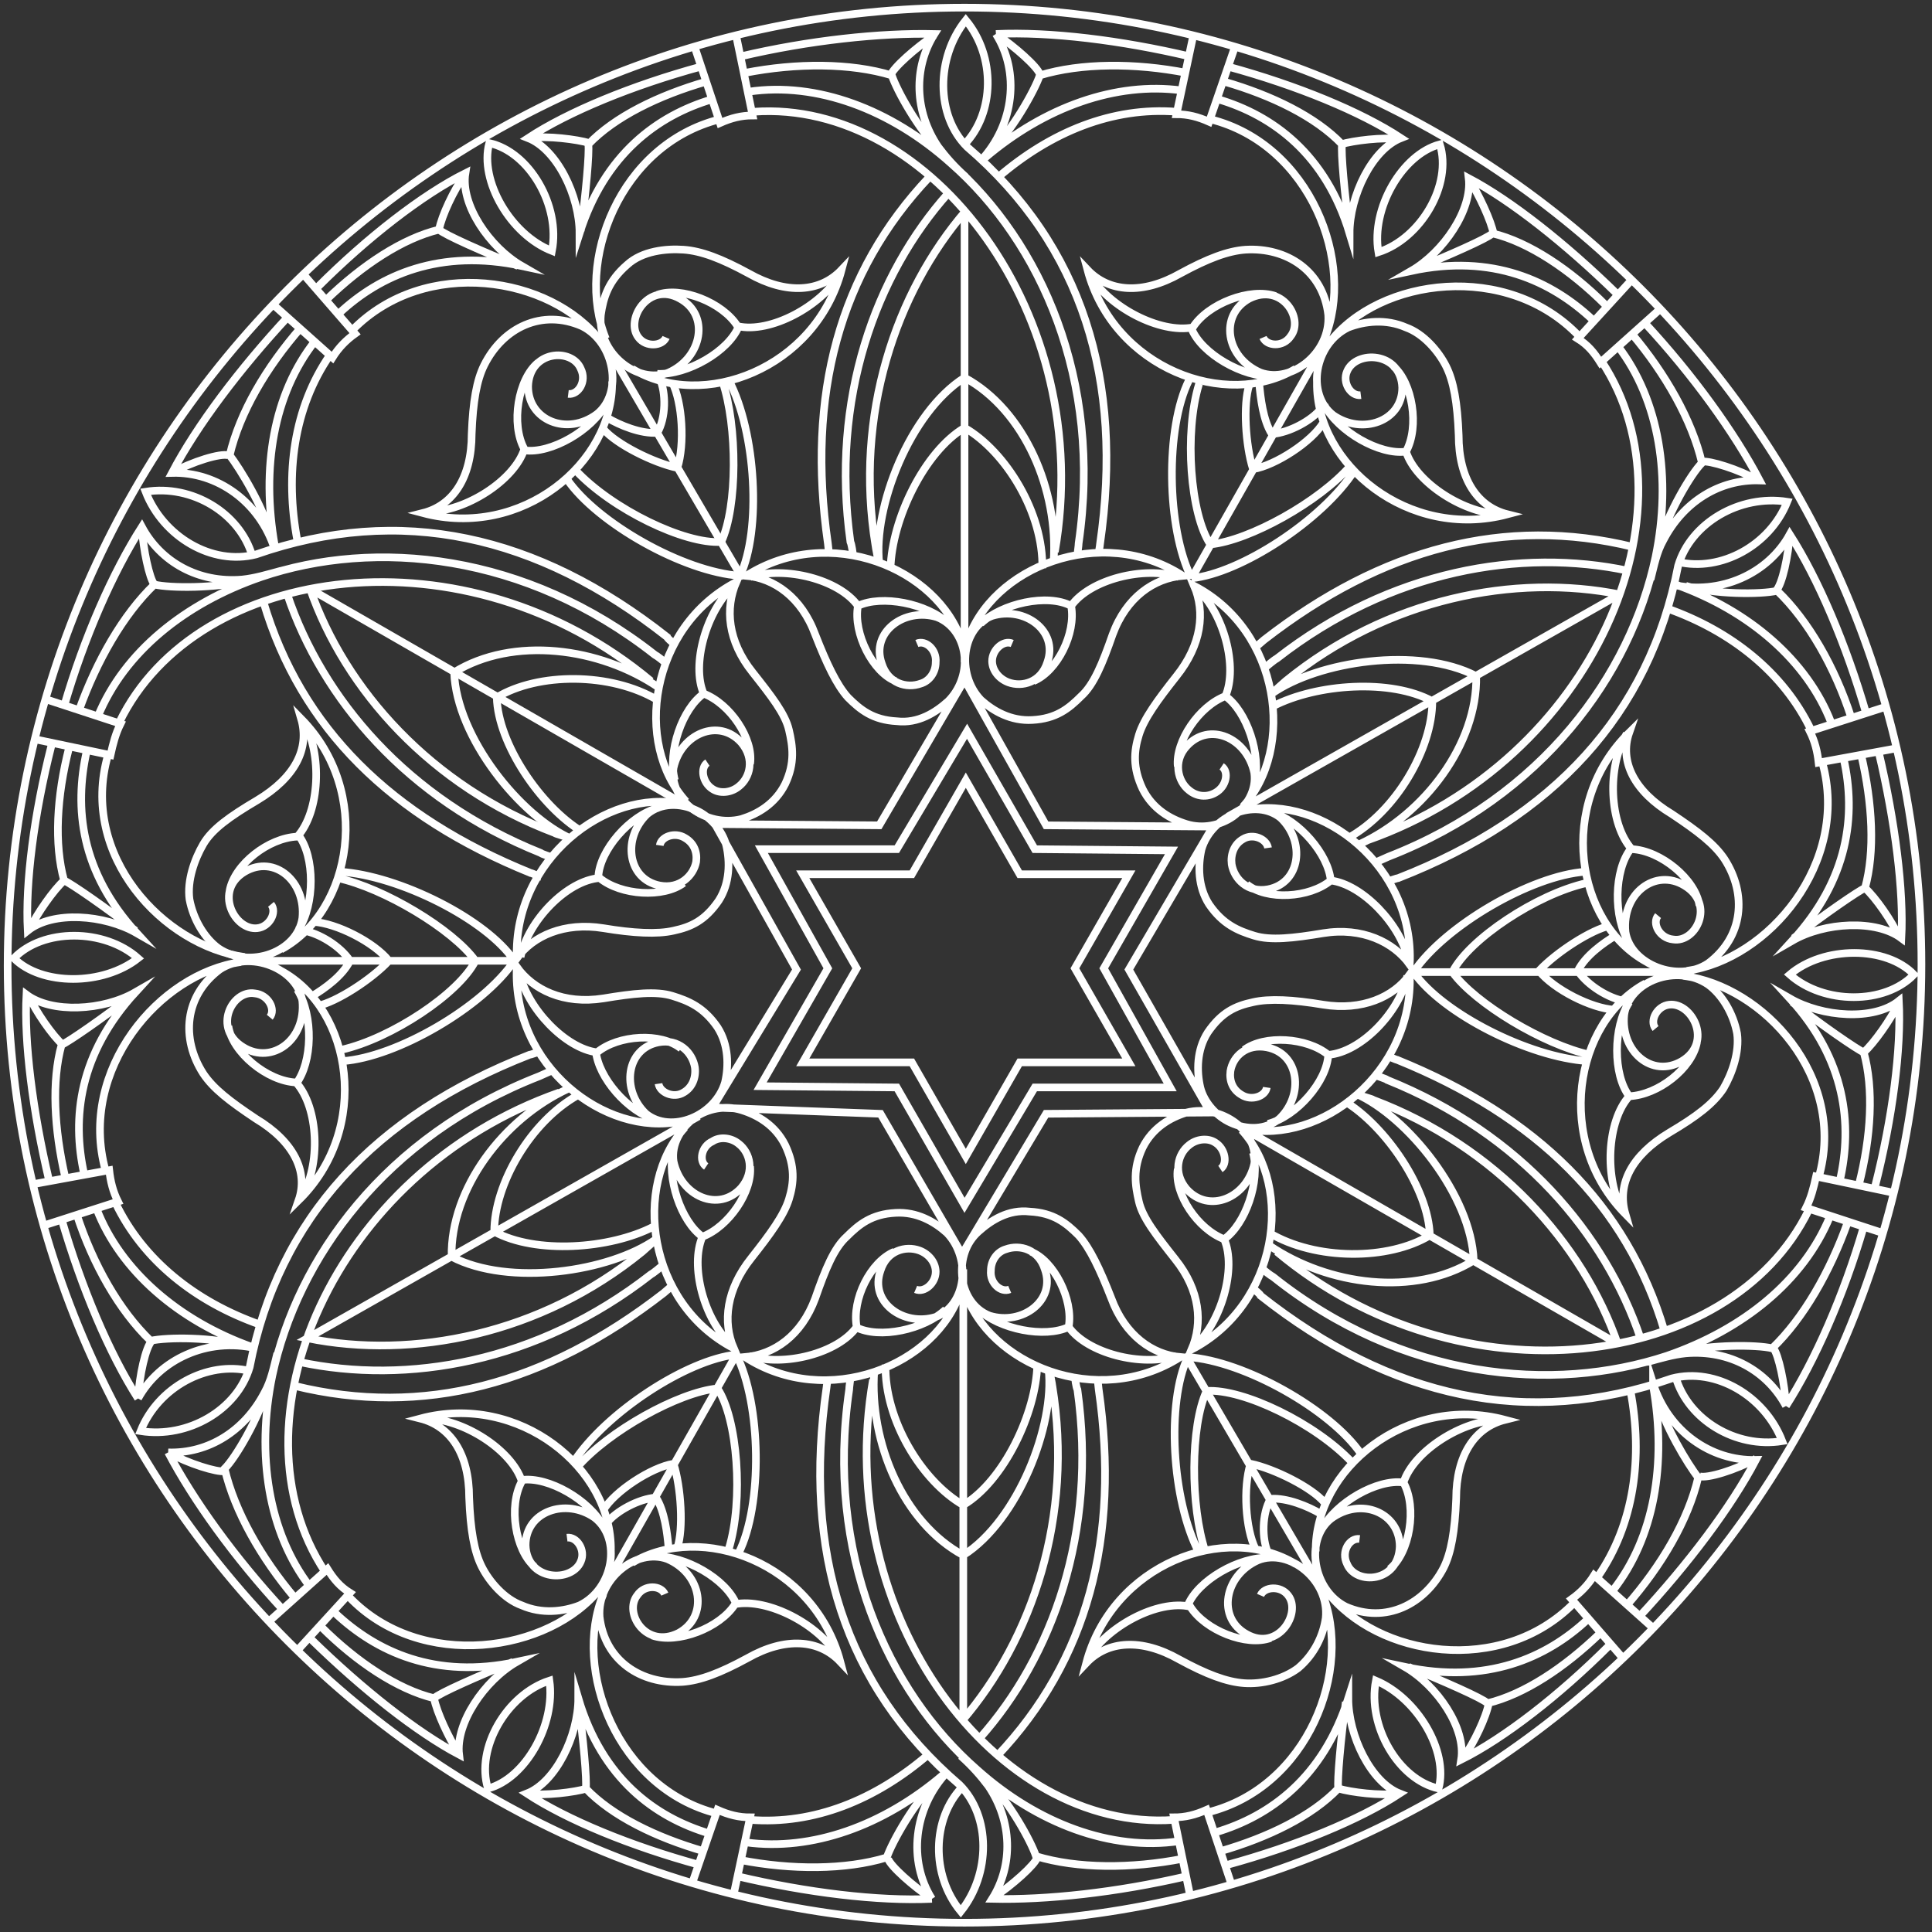 <svg width="253" height="253" viewBox="0 0 253 253" fill="none" xmlns="http://www.w3.org/2000/svg">
<rect x="0" y="0" width="253" height="253" fill="#333333" stroke="none"/>
<g id="Group 10512">
<path id="Vector" d="M94.612 49.941C96.583 55.854 96.583 66.365 94.448 70.963C89.686 71.291 80.16 66.693 75.397 61.602M95.434 49.777C99.047 56.675 99.704 69.485 96.912 75.397C89.521 74.905 78.189 68.499 74.248 62.751M86.072 48.956C90.014 49.12 95.434 46 96.748 42.715M110.05 35.817C107.587 40.087 100.853 43.7 96.583 42.715C94.612 39.595 89.193 37.46 86.072 38.609M87.222 44.193C86.729 45.343 84.594 45.507 83.609 44.193C81.802 41.894 84.923 36.803 89.028 39.102C92.97 41.237 91.985 46.821 87.55 48.792C83.445 50.434 78.189 46.164 78.682 41.237C79.01 38.938 79.667 36.803 82.131 34.668C84.102 32.861 87.222 32.533 89.521 32.697C91.82 32.861 94.448 33.846 98.061 35.817C102.988 38.609 107.423 38.281 110.215 35.325C106.766 48.299 91.985 53.883 82.788 48.299M86.072 91.656C79.996 88.043 70.47 88.043 65.051 91.328C65.215 97.404 70.799 105.616 76.218 108.901M86.237 90.014C78.518 84.758 67.186 83.28 59.467 88.043C59.795 96.583 68.171 106.93 74.905 109.886M18.573 68.992C18.737 71.948 19.558 75.726 20.215 76.547M15.617 94.612C25.799 73.591 61.109 68.992 85.251 89.193M22.514 61.93C25.142 60.452 28.919 59.303 29.905 59.631M86.237 105.78C82.459 106.766 78.518 111.364 78.353 114.813M68.171 125.324C69.156 120.561 74.248 115.306 78.518 114.977C81.31 117.276 86.894 117.605 89.521 115.634M86.401 110.707C86.565 109.558 88.372 108.901 89.686 109.722C90.835 110.379 91.328 111.528 91.164 112.842C90.835 114.649 89.028 116.455 86.401 115.963C82.131 115.141 81.474 109.722 84.758 106.601C86.565 105.123 89.028 105.123 91.164 106.109C92.97 106.93 94.612 108.736 95.105 110.707C95.598 112.842 95.598 115.634 94.12 117.933C92.313 120.561 90.507 121.382 88.207 121.875C86.072 122.368 82.952 122.203 79.01 121.547C73.919 120.725 69.813 122.532 67.678 125.488C67.186 112.678 79.339 103.153 89.357 105.288M88.372 102.167C87.386 98.39 89.357 92.806 92.149 90.835M92.149 90.835C90.507 87.058 92.477 79.996 96.091 76.711M92.149 90.835C95.598 92.149 98.718 96.748 98.226 100.032M92.642 99.868C91.656 100.525 91.985 102.496 93.299 103.317C94.284 103.974 95.762 103.809 96.748 102.988C98.225 101.839 98.882 99.375 97.076 97.24C94.12 93.956 89.193 96.091 88.207 100.525C87.55 104.795 92.477 108.408 97.076 107.258C99.211 106.601 101.51 105.288 102.824 102.66C104.138 99.868 103.809 97.733 103.317 95.598C102.824 93.463 101.017 91.163 98.554 88.043C95.269 83.937 94.941 79.667 96.419 76.218C85.087 82.131 82.952 97.404 89.85 104.959M211.71 175.907L160.634 146.51M217.951 174.265C213.024 157.678 201.199 146.181 182.969 138.791C182.805 138.791 181.82 138.298 181.656 138.298M164.247 168.845C164.411 169.01 165.068 169.502 165.068 169.667C182.148 183.134 200.05 187.075 218.936 180.506C224.684 179.028 231.09 182.805 233.389 188.718C227.312 189.703 221.071 185.926 219.429 180.342M243.407 155.214C245.049 148.809 245.378 142.568 244.064 137.806M244.064 137.806C243.243 137.477 238.48 134.192 234.703 131.236M244.064 137.806C245.378 136.656 247.677 133.371 248.498 131.565M220.086 177.057C224.028 176.072 229.94 176.072 232.075 176.564C236.181 172.623 239.63 166.546 241.929 160.141M244.064 160.634C241.436 169.667 237.659 178.207 233.881 184.119M233.881 184.119C231.418 179.521 226.491 176.729 220.743 177.221C219.101 177.386 217.458 177.878 215.652 178.371M233.881 184.119C233.717 181.163 232.896 177.386 232.239 176.564M240.943 154.557C242.586 147.331 241.765 138.791 234.374 130.744C238.644 133.207 245.378 133.7 248.662 131.072C248.991 137.313 247.841 146.346 245.542 155.378M165.397 166.218C165.561 166.382 166.382 167.039 166.71 167.203C183.626 180.67 203.334 182.477 218.279 177.55C228.298 174.101 236.181 167.696 239.63 159.32M194.958 223.042C194.63 224.849 192.988 228.298 191.674 230.104M214.666 211.71C221.071 204.812 226.655 197.422 229.94 191.181C224.028 191.345 218.444 187.404 216.473 181.163C216.473 181.327 216.473 181.491 216.473 181.491C218.279 191.674 216.637 201.363 211.217 208.261M207.933 212.039C202.513 217.13 194.63 220.579 183.955 218.279C188.225 220.743 192.002 226.327 191.345 230.433C196.929 227.641 204.155 222.057 210.725 215.487M180.013 140.762C180.342 140.926 181.491 141.254 181.656 141.419C199.228 148.481 210.232 161.619 214.83 175.25M206.126 209.904C196.601 219.593 180.342 216.966 173.772 208.425M216.473 213.188L208.754 206.29C207.933 207.604 206.947 208.59 205.798 209.411L212.367 216.966M196.436 185.926C191.51 185.926 185.104 190.031 183.791 194.137M183.791 194.137C185.597 197.422 184.612 203.334 181.984 205.469M183.791 194.137C180.342 193.645 174.922 196.765 173.115 200.214M178.042 201.528C176.729 201.363 175.579 203.17 176.4 204.812C177.55 207.604 183.134 207.276 183.298 202.513C183.298 198.079 178.207 195.944 174.265 198.9C170.816 201.692 171.966 208.261 176.236 210.396C181.491 212.695 186.583 210.068 189.046 205.305C190.031 203.334 190.524 200.542 190.688 196.272C190.688 190.524 193.152 186.911 197.093 185.926C184.119 182.477 172.13 192.495 172.294 203.17M211.874 176.072C207.276 162.769 195.944 150.123 179.849 144.046C179.685 143.882 178.207 143.554 178.042 143.389M209.247 206.455C214.009 199.557 215.159 190.853 213.517 182.148M246.527 161.455L236.509 158.17C237.166 156.856 237.495 155.543 237.823 154.065L248.005 156.2M209.575 213.845C204.812 218.444 199.557 221.892 194.794 223.042C194.137 222.385 188.882 220.086 184.448 218.279M216.966 182.805C217.787 186.418 221.071 191.838 222.385 193.48C221.071 199.064 217.622 204.977 213.024 210.232M238.152 154.229C241.929 141.09 230.925 129.101 220.414 127.787M155.378 177.714L172.951 207.769M166.053 203.334C165.232 201.528 165.232 198.243 166.382 196.272C168.517 196.108 171.309 197.258 172.951 198.243M164.411 202.842C163.097 200.214 162.769 194.794 163.754 191.674C166.875 192.331 171.802 194.794 173.444 196.765M157.842 203.17C155.871 197.258 155.871 186.747 158.006 182.148C162.769 181.82 172.294 186.418 177.057 191.51M157.021 203.334C153.408 196.436 152.751 183.626 155.543 177.714C162.933 178.207 174.265 184.612 178.207 190.36M166.218 203.991C162.276 203.827 156.856 206.947 155.543 210.232M142.404 217.294C144.868 213.024 151.601 209.411 155.871 210.396C157.842 213.517 163.262 215.652 166.382 214.502M165.068 208.918C165.561 207.768 167.696 207.604 168.681 208.918C170.488 211.217 167.367 216.309 163.262 214.009C159.32 211.874 160.305 206.29 164.74 204.32C168.845 202.677 174.101 206.947 173.608 211.874C173.28 214.174 172.13 216.637 169.995 218.444C168.024 219.922 165.232 220.579 162.933 220.414C160.634 220.25 158.006 219.265 154.393 217.294C149.466 214.502 145.032 214.83 142.24 217.787C145.689 204.812 160.47 199.228 169.667 204.812M166.218 161.455C172.294 165.068 181.82 165.068 187.239 161.783C187.075 155.707 181.491 147.495 176.072 144.211M166.218 163.097C173.937 168.353 185.269 169.831 192.988 165.068C192.659 156.528 184.283 146.181 177.55 143.225M236.838 158.499C226.655 179.356 191.345 184.119 167.203 163.918M229.94 191.017C227.312 192.495 223.535 193.645 222.549 193.316M166.053 147.167C169.831 146.181 173.772 141.583 173.937 138.134M173.937 138.134C178.207 137.806 183.298 132.55 184.283 127.787M173.937 138.134C171.145 135.835 165.561 135.506 162.933 137.477M165.889 142.404C165.725 143.554 163.918 144.211 162.605 143.389C161.455 142.733 160.962 141.583 161.127 140.269C161.455 138.298 163.262 136.656 165.889 137.149C170.159 137.97 170.816 143.389 167.532 146.51C165.725 147.988 163.262 147.988 161.127 147.003C159.32 146.181 157.678 144.375 157.185 142.404C156.692 140.269 156.692 137.477 158.17 135.178C159.977 132.55 161.783 131.729 164.083 131.236C166.218 130.744 169.338 130.908 173.28 131.565C178.371 132.386 182.477 130.579 184.612 127.623C185.104 140.433 172.951 149.959 162.933 147.824M164.083 150.944C165.068 154.721 163.097 160.305 160.305 162.276M160.305 162.276C161.948 166.053 159.977 173.115 156.364 176.4M160.305 162.276C156.856 160.962 153.736 156.364 154.229 153.079M159.813 153.079C160.798 152.422 160.47 150.451 159.156 149.63C158.17 148.973 156.692 149.138 155.707 149.959C154.229 151.108 153.572 153.572 155.378 155.707C158.335 158.992 163.262 156.856 164.247 152.422C164.904 148.152 159.977 144.539 155.378 145.689C153.243 146.346 150.944 147.659 149.63 150.287C148.316 153.079 148.645 155.214 149.138 157.349C149.63 159.484 151.437 161.783 153.9 164.904C157.185 169.01 157.513 173.28 156.035 176.729C167.367 170.816 169.502 155.543 162.605 147.988M91.492 146.181L40.252 175.25C54.047 178.042 70.799 174.758 84.102 163.918C84.266 163.754 85.415 162.769 85.58 162.605M38.609 181.491C55.361 185.597 71.456 181.327 86.894 169.338C87.058 169.174 87.879 168.517 88.043 168.353M70.47 137.806C70.306 137.806 69.485 138.134 69.321 138.134C49.12 146.017 36.474 159.484 32.697 179.028C31.055 184.612 24.649 188.389 18.409 187.404C20.708 181.656 27.113 178.207 32.697 179.521M42.058 213.024C46.657 217.622 52.076 221.236 56.839 222.385M56.839 222.385C57.496 221.728 62.751 219.429 67.186 217.622M56.839 222.385C57.167 224.192 58.81 227.641 59.959 229.447M34.996 181.82C33.846 185.761 30.89 190.853 29.412 192.331C30.726 197.915 34.175 203.991 38.609 209.247M37.131 210.889C30.726 203.991 25.306 196.436 22.022 190.196M22.022 190.196C27.277 190.36 32.04 187.404 34.668 182.312C35.489 180.834 35.817 179.192 36.31 177.221M22.022 190.196C24.649 191.674 28.427 192.823 29.412 192.659M43.865 211.217C49.284 216.309 57.003 219.922 67.678 217.622C63.408 220.086 59.631 225.67 60.124 229.776C54.54 226.819 47.478 221.236 40.744 214.666M72.113 140.269C71.784 140.433 70.963 140.762 70.635 140.926C50.434 148.809 38.938 164.74 35.653 180.177C33.518 190.524 35.16 200.707 40.58 207.769M8.226 136.82C6.912 135.671 4.613 132.386 3.792 130.415M8.062 159.648C10.69 168.681 14.303 177.221 18.08 183.134M18.08 183.134C20.872 178.042 27.113 175.086 33.518 176.564M18.08 183.134C18.244 180.177 19.066 176.4 19.887 175.579M11.018 153.736C9.376 146.346 10.361 137.97 17.752 129.922C13.482 132.386 6.748 132.714 3.463 130.251C3.135 136.492 4.285 145.524 6.42 154.557M33.354 176.564C33.19 176.564 33.025 176.4 33.025 176.4C23.336 172.951 15.781 166.382 12.661 158.335M86.729 165.725C86.565 165.889 85.58 166.71 85.251 166.875C70.306 178.535 53.226 181.327 39.266 178.371M13.81 153.243C10.197 140.105 20.872 127.459 31.547 125.981M5.763 160.47L15.453 157.349C14.796 156.035 14.467 154.721 14.303 153.243L4.449 155.05M39.43 156.856C42.058 152.586 41.73 145.032 38.773 141.747C34.996 141.583 30.398 137.806 29.905 134.357M35.325 133.207C36.146 132.222 35.16 130.251 33.354 130.087C30.398 129.594 27.77 134.685 31.876 137.149C35.653 139.448 40.087 136.163 39.595 131.072C38.938 126.802 32.697 124.338 28.755 126.966C24.157 130.415 23.664 135.999 26.62 140.597C27.934 142.568 30.069 144.211 33.518 146.51C38.445 149.466 40.416 153.408 39.102 157.185C48.627 147.824 46.164 132.222 36.803 127.13M15.124 157.513C18.737 165.068 25.635 170.488 34.011 173.444M34.996 212.531L42.879 205.469C43.7 206.783 44.522 207.769 45.835 208.59L38.773 216.309M8.555 154.229C7.077 147.824 6.748 141.583 8.062 136.82C8.883 136.492 13.646 133.207 17.423 130.251M31.712 176.236C28.098 175.086 21.858 175.086 19.723 175.579C15.617 171.637 12.168 165.561 10.033 158.992M38.938 129.594C41.073 133.043 40.908 139.119 38.773 141.911M45.671 209.082C55.032 218.936 71.948 216.473 78.682 207.933M67.186 125.817H32.204M39.759 121.875C41.73 122.203 44.522 123.846 45.835 125.817C44.85 127.787 42.551 129.43 40.908 130.415M41.073 120.725C44.029 120.89 48.956 123.353 50.927 125.817C48.627 128.28 44.029 131.236 41.565 131.729M44.193 114.977C50.27 116.291 59.303 121.711 62.259 125.817C60.124 130.087 51.255 135.999 44.686 137.477M44.522 114.156C52.24 114.649 63.737 120.397 67.35 125.817C63.244 131.893 51.912 138.462 44.85 138.955M39.102 121.711C41.237 118.426 41.237 112.185 39.102 109.393M39.759 94.448C42.222 98.718 41.894 106.273 38.938 109.558C35.16 109.722 30.726 113.171 30.069 116.62M35.489 118.426C36.31 119.412 35.325 121.382 33.682 121.547C30.726 121.875 27.934 116.62 32.04 114.156C35.981 111.857 40.087 115.47 39.595 120.233C38.938 124.667 32.697 126.966 28.591 124.174C26.785 122.86 25.306 120.397 24.814 117.769C24.485 115.306 25.471 112.514 26.62 110.543C27.77 108.572 30.069 106.93 33.682 104.795C38.609 101.839 40.58 98.061 39.43 94.12C48.792 103.645 46.164 119.247 36.803 124.338M75.726 143.389C69.485 146.838 64.722 155.05 64.722 161.291C70.142 164.247 79.832 163.59 85.58 160.634M74.412 142.568C65.872 146.51 58.974 155.707 59.138 164.575C66.693 168.517 79.832 166.546 85.908 162.276M42.551 205.798C29.741 186.418 43.372 153.572 73.262 143.061M88.207 150.451C87.222 154.229 89.193 159.977 91.985 161.948M91.985 161.948C90.342 165.725 92.149 172.787 95.762 176.072M91.985 161.948C95.434 160.634 98.554 156.035 98.226 152.751M92.477 152.751C91.492 152.094 91.82 150.123 93.299 149.466C94.284 148.809 95.762 148.973 96.748 149.794C98.225 150.944 98.882 153.408 97.076 155.543C94.12 158.827 89.193 156.692 88.207 152.094C87.879 149.794 89.193 147.659 90.999 146.346C92.642 145.196 94.941 144.703 97.076 145.36C99.211 146.017 101.51 147.331 102.824 149.959C104.138 152.751 103.974 154.886 103.317 157.021C102.66 159.156 100.853 161.619 98.39 164.74C95.105 168.845 94.612 173.115 96.091 176.564C84.758 170.652 82.788 155.214 89.686 147.659M85.908 146.674C82.131 145.524 78.353 141.09 78.025 137.641M68.007 127.295C68.992 132.057 74.083 137.313 78.189 137.806C80.981 135.506 86.565 135.178 89.193 137.313M86.237 141.911C86.401 143.061 88.207 143.882 89.521 143.061C90.671 142.404 91.164 141.09 90.999 139.776C90.671 137.806 88.864 135.999 86.237 136.492C81.966 137.313 81.31 142.733 84.594 145.853C87.879 148.481 93.627 146.181 94.941 141.747C95.434 139.612 95.434 136.82 93.956 134.521C92.149 131.893 90.178 131.072 88.043 130.415C85.908 129.758 82.952 130.087 79.01 130.744C73.755 131.565 69.813 129.594 67.678 126.638C67.021 139.448 79.175 148.973 89.193 146.838M212.039 77.861L160.798 106.93M213.845 71.62C197.093 67.514 180.999 71.784 165.561 83.773C165.397 83.937 164.575 84.594 164.411 84.758M181.984 115.306C182.148 115.306 182.969 114.977 183.134 114.977C203.334 107.094 215.98 93.627 219.757 74.083C221.4 68.499 227.805 64.722 234.046 65.707C231.746 71.456 225.341 74.904 219.757 73.591M210.232 39.923C205.634 35.325 200.214 31.711 195.451 30.562C194.794 31.219 189.539 33.518 185.104 35.325M217.294 71.127C218.444 67.186 221.4 62.094 222.878 60.616C221.564 55.032 218.115 48.956 213.681 43.7M215.323 42.222C221.728 49.12 227.148 56.675 230.433 62.916C225.177 62.751 220.414 65.707 217.787 70.799C216.966 72.277 216.637 73.919 216.144 75.89M208.59 41.894C203.17 36.803 195.451 33.19 184.776 35.489C189.046 33.025 192.823 27.441 192.331 23.336C197.915 26.292 204.977 31.876 211.71 38.445M180.342 112.842C180.67 112.678 181.491 112.35 181.82 112.185C202.02 104.302 213.517 88.372 216.801 72.934C218.936 62.587 217.294 52.405 211.874 45.343M244.228 116.291C245.542 117.441 247.841 120.725 248.662 122.696M244.228 116.291C245.542 111.528 245.213 105.288 243.735 98.882M244.228 116.291C243.407 116.62 238.644 119.904 234.867 122.86M244.392 93.463C241.765 84.43 238.152 75.89 234.374 69.978C231.582 75.069 225.341 78.025 218.936 76.547M241.436 99.375C243.078 106.766 242.093 115.141 234.703 123.189C238.973 120.725 245.706 120.397 248.991 122.86C249.319 116.62 248.17 107.587 246.035 98.554M219.101 76.383C219.265 76.383 219.429 76.547 219.429 76.547C229.119 79.996 236.673 86.565 239.794 94.612M165.725 87.386C165.889 87.222 166.875 86.401 167.203 86.237C182.148 74.576 199.228 71.784 213.188 74.74M238.644 99.868C242.257 113.006 231.582 125.652 220.907 127.13M246.692 92.642L237.002 95.762C237.659 97.076 237.987 98.39 238.152 99.868L248.005 98.061M213.024 96.091C210.396 100.361 210.725 107.915 213.681 111.2C217.458 111.364 222.057 115.141 222.549 118.59M217.13 119.904C216.309 120.89 217.294 122.86 219.101 123.025C222.057 123.517 224.684 118.426 220.579 115.963C216.801 113.663 212.367 116.948 212.86 122.039C213.517 126.309 219.757 128.773 223.699 126.145C228.298 122.696 228.79 117.112 225.834 112.514C224.52 110.543 222.385 108.901 218.936 106.601C214.009 103.645 212.039 99.704 213.352 95.926C203.827 105.288 206.29 120.89 215.652 125.981M212.203 77.861C198.407 75.069 181.656 78.353 168.353 89.193C168.189 89.357 167.039 90.342 166.875 90.507M237.166 95.598C233.553 88.043 226.655 82.624 218.279 79.667M217.458 40.416L209.575 47.478C208.754 46.164 207.933 45.178 206.619 44.357L213.681 36.638M220.743 76.711C224.356 77.861 230.597 77.861 232.732 77.368C236.838 81.31 240.287 87.386 242.422 93.956M213.352 123.517C211.217 120.068 211.382 113.992 213.517 111.2M195.615 30.726C195.287 28.919 193.645 25.471 192.495 23.664M206.783 44.029C197.422 34.175 180.67 36.31 174.101 44.85M185.104 127.295H220.086M185.104 127.295C188.882 132.714 200.214 138.462 207.933 138.955M185.104 127.295C189.21 121.218 200.542 114.649 207.604 114.156M212.695 131.072C210.725 130.744 207.933 129.101 206.619 127.13C207.604 125.16 209.904 123.517 211.546 122.532M211.382 132.222C208.425 132.057 203.498 129.594 201.528 127.13C203.827 124.667 208.425 121.711 210.889 121.218M208.261 138.134C202.185 136.82 193.152 131.4 190.196 127.295C192.331 123.025 201.199 117.112 207.769 115.634M213.352 131.236C211.217 134.521 211.217 140.762 213.352 143.554M213.352 143.554C210.396 146.838 210.068 154.393 212.531 158.663M213.352 143.554C217.13 143.389 221.564 139.941 222.221 136.492M216.801 134.685C215.98 133.7 216.966 131.729 218.608 131.565C221.564 131.236 224.356 136.492 220.25 138.955C216.309 141.254 212.203 137.641 212.695 132.879C213.352 128.444 219.593 126.145 223.699 128.937C225.506 130.251 226.984 132.714 227.476 135.342C227.805 137.806 226.819 140.597 225.67 142.568C224.356 144.539 222.221 146.181 218.608 148.316C213.681 151.273 211.71 155.05 212.86 158.992C203.498 149.466 206.126 133.864 215.487 128.773M176.564 109.722C182.805 106.273 187.568 98.061 187.568 91.82C182.148 88.864 172.459 89.521 166.71 92.477M178.042 110.543C186.583 106.601 193.48 97.404 193.316 88.536C185.761 84.594 172.623 86.565 166.546 90.835M230.268 62.916C227.641 61.438 223.863 60.288 222.878 60.452M209.739 47.313C222.549 66.693 208.918 99.539 179.028 110.05M234.374 69.813C234.21 72.769 233.389 76.547 232.568 77.368M164.247 102.66C165.232 98.882 163.262 93.134 160.47 91.163M160.47 91.163C162.112 87.386 160.305 80.324 156.692 77.04M160.47 91.163C157.021 92.477 153.9 97.076 154.229 100.361M159.977 100.361C160.962 101.017 160.634 102.988 159.156 103.809C158.006 104.466 156.692 104.302 155.707 103.481C154.229 102.331 153.572 99.704 155.378 97.733C158.335 94.448 163.262 96.583 164.247 101.182C164.575 103.481 163.262 105.616 161.455 106.93C159.813 108.079 157.513 108.572 155.378 107.915C153.243 107.258 150.944 105.944 149.63 103.317C148.316 100.525 148.481 98.39 149.138 96.255C149.794 94.12 151.601 91.656 154.065 88.536C157.349 84.43 157.842 80.16 156.364 76.711C167.696 82.624 169.667 98.061 162.769 105.616M166.382 106.273C170.159 107.423 173.937 111.857 174.265 115.306M174.265 115.306C178.371 115.798 183.462 121.054 184.448 125.817M174.265 115.306C171.473 117.605 165.889 117.933 163.262 115.798M166.053 111.036C165.889 109.886 164.083 109.065 162.769 109.886C161.619 110.543 161.127 111.857 161.291 113.171C161.619 115.141 163.426 116.948 166.053 116.455C170.324 115.634 170.98 110.214 167.696 107.094C164.411 104.466 158.663 106.766 157.349 111.2C156.856 113.335 156.856 116.127 158.335 118.426C160.141 121.054 162.112 121.875 164.247 122.532C166.382 123.189 169.338 122.86 173.28 122.203C178.371 121.382 182.477 123.353 184.612 126.309C185.269 113.499 173.115 103.974 163.097 106.109M126.145 225.177V166.218M130.579 229.94C142.404 217.458 146.674 201.363 143.882 181.984C143.882 181.82 143.718 180.67 143.718 180.506M108.408 180.506C108.408 180.67 108.244 181.491 108.244 181.656C105.123 203.17 110.543 220.743 125.652 233.717C129.758 237.823 129.758 245.378 125.817 250.305C121.875 245.542 122.039 238.151 125.981 234.046M159.813 242.422C166.053 240.615 171.802 237.823 175.251 234.21M175.251 234.21C175.086 233.225 175.579 227.641 176.236 222.878M175.251 234.21C176.893 234.703 180.834 235.195 182.969 234.867M129.265 233.06C132.222 236.016 135.014 241.108 135.671 243.078C141.09 244.721 148.152 244.721 154.886 243.407M155.378 245.706C146.181 247.841 136.984 248.827 129.922 248.662C132.714 244.228 132.55 238.48 129.43 233.881C128.444 232.568 127.295 231.254 125.817 229.94M159.156 239.958C166.382 237.823 173.28 232.732 176.564 222.385C176.564 227.312 179.521 233.389 183.298 234.867C178.042 238.316 169.667 241.765 160.634 244.228M111.364 180.342C111.364 180.67 111.2 181.656 111.2 181.984C108.079 203.334 116.127 221.4 127.952 231.746C135.835 238.808 145.524 242.422 154.393 241.108M76.875 234.21C75.233 234.703 71.291 235.195 69.156 234.867M96.583 245.706C105.616 247.841 114.977 248.991 122.039 248.662M122.039 248.662C118.919 243.735 119.576 236.838 124.01 232.075M122.039 248.662C119.576 247.02 116.62 244.392 116.291 243.407M92.97 240.122C85.744 237.987 78.846 232.896 75.726 222.385C75.726 227.312 72.769 233.389 68.992 234.867C74.248 238.316 82.624 241.765 91.656 244.228M123.846 232.075C123.682 232.239 123.682 232.239 123.517 232.403C115.634 239.137 106.273 242.421 97.733 241.272M140.762 180.177C140.762 180.506 140.926 181.656 141.09 181.984C143.718 200.707 137.806 216.966 128.28 227.641M93.956 237.495C80.817 234.21 74.905 218.608 79.01 208.754M96.091 248.005L98.226 237.987C96.748 237.987 95.434 237.659 93.956 237.002L90.671 246.527M109.722 216.966C107.258 212.695 100.525 209.247 96.255 210.068C94.284 213.188 88.7 215.323 85.415 214.174M87.058 208.754C86.565 207.604 84.43 207.44 83.445 208.918C81.638 211.217 84.594 215.98 88.864 213.845C92.806 211.71 91.985 206.126 87.386 204.155C83.28 202.677 78.189 206.783 78.518 211.71C79.175 217.458 83.937 220.579 89.357 220.25C91.656 220.086 94.284 219.101 97.897 217.13C102.824 214.338 107.258 214.666 110.05 217.622C106.601 204.648 91.82 199.228 82.788 204.648M125.981 225.341C135.178 214.666 140.597 198.571 137.806 181.491C137.806 181.327 137.477 179.849 137.477 179.521M98.226 238.316C106.601 238.973 114.649 235.688 121.547 229.776M155.871 248.334L153.736 237.987C155.214 237.987 156.528 237.659 158.006 237.002L161.291 246.856M92.149 242.422C85.908 240.615 80.16 237.823 76.711 234.21C76.875 233.225 76.383 227.641 75.726 222.878M122.696 233.224C119.904 235.688 116.784 241.272 116.127 243.243C110.707 244.885 103.645 244.885 96.912 243.571M85.744 203.827C89.686 203.663 95.105 206.783 96.419 210.068M158.17 237.33C171.309 234.046 177.221 218.608 173.115 208.59M96.419 177.386L79.175 207.769M96.419 177.386C90.014 178.042 79.339 184.94 75.069 191.51M96.419 177.386C99.704 183.955 99.868 197.093 96.748 203.334M79.503 199.393C80.653 197.915 83.609 196.272 85.908 196.108C87.058 197.915 87.386 200.871 87.55 202.677M79.01 197.75C80.489 195.287 85.251 192.166 88.207 191.674C89.193 194.794 89.521 200.214 88.7 202.677M75.561 192.166C79.667 187.404 88.864 182.312 93.956 181.82C96.583 185.761 97.404 196.436 95.434 202.842M79.01 199.885C77.204 196.436 71.784 193.316 68.335 193.809M55.689 185.761C60.616 185.761 67.021 189.867 68.335 193.973C66.529 197.258 67.514 203.006 69.978 205.141M74.248 201.363C75.561 201.199 76.711 203.006 76.054 204.484C74.905 207.276 68.992 207.112 68.828 202.349C68.828 197.915 74.083 196.108 77.861 198.736C81.474 201.528 80.324 208.097 75.89 210.232C73.755 211.053 70.963 211.382 68.335 210.232C66.036 209.411 64.065 207.112 63.08 205.141C62.094 203.17 61.602 200.378 61.438 196.108C61.438 190.36 58.974 186.747 55.032 185.761C68.007 182.313 80.16 192.331 79.996 203.006M115.963 178.699C115.798 185.926 120.725 193.973 126.145 197.093C131.4 193.973 135.671 185.104 135.835 178.699M114.485 179.521C113.828 188.882 118.262 199.393 126.145 203.663C133.371 199.064 138.134 186.583 137.313 179.356M130.087 248.498C132.55 246.856 135.506 244.228 135.835 243.243M153.736 238.316C130.579 239.958 108.901 211.71 114.32 180.67M128.116 171.473C130.908 174.101 136.82 175.251 139.941 173.772M139.941 173.772C142.404 177.221 149.466 179.028 154.065 177.55M139.941 173.772C140.597 170.159 137.97 165.068 135.014 163.918M132.222 168.845C131.072 169.338 129.594 168.024 129.758 166.382C129.758 165.068 130.579 163.918 131.729 163.59C133.536 162.933 135.999 163.59 136.82 166.218C138.298 170.324 133.864 173.608 129.594 172.294C127.459 171.473 126.145 169.338 125.981 167.039C125.817 164.904 126.474 162.769 128.116 161.291C129.758 159.813 132.057 158.335 134.849 158.663C137.97 158.827 139.612 160.141 141.254 161.783C142.733 163.426 144.046 166.218 145.524 169.995C147.331 174.922 150.944 177.386 154.557 177.714C143.718 184.612 129.43 178.699 126.309 169.01M123.846 171.473C121.054 174.101 115.141 175.415 112.021 173.772M98.061 177.55C102.66 179.028 109.722 177.221 112.185 173.772C111.528 170.159 113.992 165.232 117.112 163.918M119.904 168.845C121.054 169.338 122.532 168.024 122.532 166.546C122.532 165.397 121.711 164.247 120.397 163.754C118.59 163.097 116.127 163.754 115.306 166.382C113.828 170.488 118.262 173.772 122.532 172.459C126.474 170.98 127.295 164.904 124.01 161.455C122.368 159.977 120.068 158.663 117.276 158.827C114.156 158.991 112.514 160.305 110.871 161.948C109.229 163.426 108.079 166.218 106.766 169.995C104.959 174.922 101.346 177.386 97.569 177.714C108.244 184.612 122.696 178.864 125.817 169.01M126.309 27.77V86.729M121.711 23.171C109.886 35.653 105.616 51.748 108.408 71.127C108.408 71.291 108.572 72.441 108.572 72.605M143.882 72.441C143.882 72.277 144.046 71.456 144.046 71.291C147.167 49.777 141.747 32.204 126.638 19.23C122.532 15.124 122.532 7.569 126.474 2.642C130.415 7.405 130.251 14.796 126.309 18.901M92.477 10.69C86.237 12.496 80.489 15.288 77.04 18.901C77.204 19.887 76.711 25.471 76.054 30.233M123.189 19.887C120.233 16.93 117.441 11.839 116.784 9.869C111.364 8.226 104.302 8.226 97.569 9.54M96.912 7.405C105.944 5.27 115.306 4.285 122.368 4.449C119.576 8.883 119.74 14.631 122.86 19.23C123.846 20.544 124.995 21.858 126.474 23.171M93.299 12.989C86.072 15.124 79.175 20.215 75.89 30.562C75.89 25.635 72.934 19.558 69.156 18.08C74.412 14.631 82.788 11.182 91.82 8.719M141.09 72.769C141.09 72.441 141.254 71.456 141.254 71.127C144.375 49.777 136.327 31.711 124.503 21.365C116.62 14.303 106.93 10.69 98.061 12.004M175.579 18.901C177.221 18.409 181.163 17.916 183.298 18.244M155.871 7.405C146.838 5.27 137.477 4.12 130.415 4.449M130.415 4.449C133.536 9.376 132.879 16.274 128.444 21.036M130.415 4.449C132.879 6.091 135.835 8.719 136.163 9.704M159.484 12.989C166.71 15.124 173.608 20.215 176.729 30.562C176.729 25.635 179.685 19.558 183.462 18.08C178.207 14.631 169.831 11.182 160.798 8.719M128.609 21.036C128.773 20.872 128.773 20.872 128.937 20.708C136.82 13.974 146.181 10.69 154.721 11.839M111.693 72.769C111.693 72.441 111.528 71.291 111.364 70.963C108.736 52.24 114.649 35.981 124.174 25.306M158.499 15.617C171.637 18.901 177.55 34.503 173.444 44.357M156.2 4.942L154.065 14.96C155.543 14.96 156.856 15.288 158.335 15.945L161.619 6.42M142.733 35.981C145.196 40.252 151.93 43.7 156.2 42.879C158.17 39.759 163.754 37.624 167.039 38.773M165.397 44.193C165.889 45.343 168.024 45.507 169.01 44.029C170.816 41.73 167.86 36.967 163.59 39.102C159.648 41.237 160.47 46.821 165.068 48.792C169.174 50.27 174.265 46.164 173.937 41.237C173.28 35.489 168.517 32.368 163.097 32.697C160.798 32.861 158.17 33.846 154.557 35.817C149.63 38.609 145.196 38.281 142.404 35.325C145.853 48.299 160.634 53.719 169.667 48.299M126.474 27.606C117.277 38.281 111.857 54.376 114.649 71.456C114.649 71.62 114.977 73.098 114.977 73.427M154.065 14.631C145.689 13.974 137.641 17.259 130.744 23.171M96.419 4.777L98.554 15.124C97.076 15.124 95.762 15.452 94.284 16.109L90.999 6.255M160.305 10.69C166.546 12.496 172.294 15.288 175.743 18.901C175.579 19.887 176.072 25.471 176.729 30.233M129.594 19.887C132.386 17.423 135.506 11.839 136.163 9.869C141.583 8.226 148.645 8.226 155.378 9.54M166.71 49.284C162.769 49.449 157.349 46.328 156.035 43.044M77.204 18.737C75.561 18.244 71.62 17.752 69.485 18.08M94.284 15.617C81.145 18.901 75.233 34.339 79.339 44.357M156.035 75.726L173.28 45.343M156.035 75.726C162.44 75.069 173.116 68.171 177.386 61.602M156.035 75.726C152.751 69.156 152.586 56.018 155.707 49.777M172.951 53.554C171.802 55.032 168.845 56.675 166.546 56.839C165.397 55.032 165.068 52.076 164.904 50.27M173.28 55.361C171.802 57.824 167.039 60.945 164.083 61.438C163.097 58.317 162.769 52.897 163.59 50.434M176.893 60.945C172.787 65.707 163.59 70.799 158.499 71.291C155.871 67.35 155.05 56.675 157.021 50.27M173.444 53.062C175.251 56.511 180.67 59.631 184.119 59.138M184.119 59.138C185.433 63.244 191.838 67.35 196.765 67.35M184.119 59.138C185.926 55.854 184.94 50.105 182.477 47.97M178.207 51.748C176.893 51.912 175.743 50.105 176.4 48.627C177.55 45.835 183.462 46 183.626 50.762C183.626 55.197 178.371 57.003 174.594 54.376C170.98 51.584 172.13 45.014 176.564 42.879C178.699 42.058 181.491 41.73 184.119 42.879C186.418 43.7 188.389 46 189.374 47.97C190.36 49.941 190.853 52.733 191.017 57.003C191.017 62.751 193.48 66.365 197.422 67.35C184.448 70.799 172.294 60.781 172.459 50.105M136.492 74.412C136.656 67.186 131.729 59.138 126.309 56.018C121.054 59.138 116.784 68.007 116.62 74.412M137.97 73.591C138.627 64.229 134.192 53.719 126.309 49.449C119.083 54.047 114.32 66.529 115.141 73.755M122.368 4.613C119.904 6.255 116.948 8.883 116.62 9.869M98.718 14.631C121.875 12.989 143.554 41.237 138.134 72.277M124.174 81.638C121.382 79.01 115.47 77.861 112.35 79.339M112.35 79.339C109.886 75.89 102.824 74.083 98.226 75.561M112.35 79.339C111.693 82.952 114.32 88.043 117.276 89.193M120.068 84.266C121.218 83.773 122.696 85.087 122.532 86.729C122.532 88.043 121.711 89.193 120.561 89.521C118.755 90.178 116.291 89.521 115.47 86.894C113.992 82.788 118.426 79.503 122.696 80.817C124.831 81.638 126.145 83.773 126.309 86.072C126.474 88.207 125.652 90.342 124.174 91.82C122.532 93.299 120.233 94.777 117.441 94.448C114.32 94.284 112.678 92.97 111.036 91.328C109.558 89.686 108.244 86.894 106.766 83.116C104.959 78.189 101.346 75.726 97.733 75.397C108.572 68.499 122.86 74.412 125.981 84.102M128.444 81.638C131.236 79.01 137.149 77.697 140.269 79.339M140.269 79.339C142.733 75.89 149.795 74.083 154.393 75.561M140.269 79.339C140.926 82.952 138.462 87.879 135.342 89.193M132.55 84.266C131.4 83.773 129.922 85.087 129.922 86.565C129.922 87.715 130.744 88.864 132.057 89.357C133.864 90.014 136.327 89.357 137.149 86.729C138.627 82.624 134.192 79.339 129.922 80.653C125.981 82.131 125.16 88.207 128.444 91.656C130.087 93.134 132.386 94.448 135.178 94.284C138.298 94.12 139.941 92.806 141.583 91.163C143.225 89.686 144.375 86.894 145.689 83.116C147.495 78.189 151.108 75.726 154.886 75.397C144.211 68.499 129.758 74.248 126.638 84.102M188.389 234.21C183.134 233.06 179.028 225.998 180.177 220.086C185.597 222.385 189.703 229.283 188.389 234.21ZM1.821 125.488C5.599 121.547 13.646 121.547 18.08 125.488C13.482 129.101 5.434 129.101 1.821 125.488ZM250.633 127.623C246.856 131.565 238.808 131.565 234.374 127.623C238.808 123.846 247.02 123.846 250.633 127.623ZM63.901 234.21C62.259 228.954 66.365 221.892 71.948 220.086C72.769 225.834 68.828 232.896 63.901 234.21ZM188.553 18.901C190.196 24.157 186.09 31.219 180.506 33.025C179.521 27.277 183.626 20.215 188.553 18.901ZM126.309 1C195.287 1 251.619 57.332 251.619 126.309C251.619 195.287 195.287 251.783 126.309 251.783C57.332 251.783 1 195.451 1 126.473C1 57.496 57.167 1 126.309 1ZM125.981 164.247L115.306 145.853L93.299 145.032L104.302 126.966L93.627 107.915L115.141 108.079L126.309 89.028L136.984 108.079L158.827 108.244L147.824 126.966L158.499 145.689L136.984 145.853L125.981 164.247ZM126.309 157.842L117.441 142.404L99.539 142.24L108.408 126.802L99.704 111.2H117.441L126.638 95.762L135.506 111.2L153.408 111.364L144.539 126.802L153.243 142.404H135.506L126.309 157.842ZM126.474 151.437L119.412 139.119H105.123L112.185 126.802L105.123 114.485H119.412L126.474 102.167L133.535 114.485H147.824L140.762 126.802L147.824 139.119H133.535L126.474 151.437Z" stroke="white" stroke-miterlimit="22.926"/>
<path id="Vector_2" d="M40.746 77.204L91.822 106.601M34.505 78.846C39.432 95.433 51.257 106.93 69.487 114.32C69.651 114.32 70.636 114.813 70.8 114.813M88.209 84.266C88.045 84.101 87.388 83.609 87.388 83.444C70.308 69.977 52.406 66.036 33.52 72.605C27.772 74.083 21.366 70.306 19.067 64.393C25.144 63.408 31.385 67.185 33.027 72.769M9.049 97.897C7.407 104.302 7.078 110.543 8.392 115.305M8.392 115.305C9.213 115.634 13.976 118.919 17.753 121.875M8.392 115.305C7.078 116.455 4.779 119.74 3.958 121.546M32.206 76.054C28.264 77.039 22.352 77.039 20.217 76.547C16.111 80.488 12.662 86.565 10.363 92.97M8.392 92.477C11.02 83.444 14.797 74.904 18.575 68.992C21.038 73.59 25.965 76.382 31.713 75.89C33.355 75.725 34.998 75.233 36.804 74.74M11.348 98.389C9.706 105.78 10.527 114.156 17.918 122.203C13.648 119.74 6.914 119.247 3.629 121.875C3.301 115.634 4.451 106.601 6.75 97.568M87.059 86.729C86.895 86.565 86.074 85.908 85.746 85.744C68.83 72.441 49.122 70.47 34.177 75.561C24.159 79.01 16.275 85.415 12.826 93.791M57.498 30.069C57.826 28.262 59.468 24.813 60.782 23.007M57.498 30.069C52.735 31.218 47.48 34.667 42.717 39.266M57.498 30.069C58.155 30.726 63.41 33.025 67.844 34.832M37.79 41.401C31.385 48.299 25.801 55.689 22.516 61.93C28.428 61.766 34.012 65.707 35.983 71.948M44.359 41.072C49.779 35.981 57.662 32.532 68.337 34.832C64.067 32.368 60.29 26.784 60.947 22.678C55.363 25.47 48.136 31.054 41.567 37.623M35.983 71.784C35.983 71.62 35.983 71.455 35.983 71.455C34.177 61.273 35.819 51.583 41.239 44.685M72.443 112.349C72.114 112.185 70.965 111.857 70.8 111.692C53.228 104.63 42.224 91.492 37.626 77.861M46.166 43.207C55.691 33.518 72.114 36.145 78.684 44.685M35.819 39.923L43.538 46.821C44.359 45.507 45.344 44.521 46.494 43.7L39.925 36.145M56.02 67.021C60.947 67.021 67.352 62.915 68.665 58.809C66.859 55.525 67.844 49.612 70.472 47.477M74.414 51.583C75.727 51.748 76.877 49.941 76.056 48.299C74.906 45.507 69.322 45.835 69.158 50.598C69.158 55.032 74.249 57.167 78.191 54.211C81.64 51.419 80.49 44.85 76.22 42.715C70.965 40.416 65.874 42.879 63.41 47.806C62.425 49.777 61.932 52.569 61.768 56.839C61.768 62.587 59.304 66.2 55.363 67.185C68.337 70.634 80.326 60.616 80.162 49.941M40.582 77.039C45.18 90.342 56.512 102.988 72.607 109.065C72.771 109.229 74.249 109.557 74.414 109.722M43.209 46.492C38.447 53.39 37.297 62.094 38.939 70.799M5.764 91.492L15.783 94.776C15.126 96.09 14.797 97.404 14.469 98.882L4.286 96.747M35.49 70.306C34.669 66.693 31.385 61.273 30.071 59.631C31.385 54.047 34.834 48.134 39.432 42.879M79.341 52.897C77.534 56.346 72.114 59.466 68.665 58.974M14.14 98.882C10.363 112.021 21.366 123.846 32.042 125.324M96.913 75.233L79.341 45.178M86.403 49.612C87.224 51.419 87.224 54.704 86.074 56.675C83.939 56.839 81.147 55.689 79.505 54.704M88.045 50.105C89.359 52.733 89.687 58.153 88.702 61.273C85.581 60.616 80.654 58.153 79.012 56.182M64.067 18.737C69.322 19.886 73.428 26.948 72.278 32.861C66.859 30.726 62.753 23.664 64.067 18.737Z" stroke="white" stroke-miterlimit="22.926"/>
</g>
</svg>
